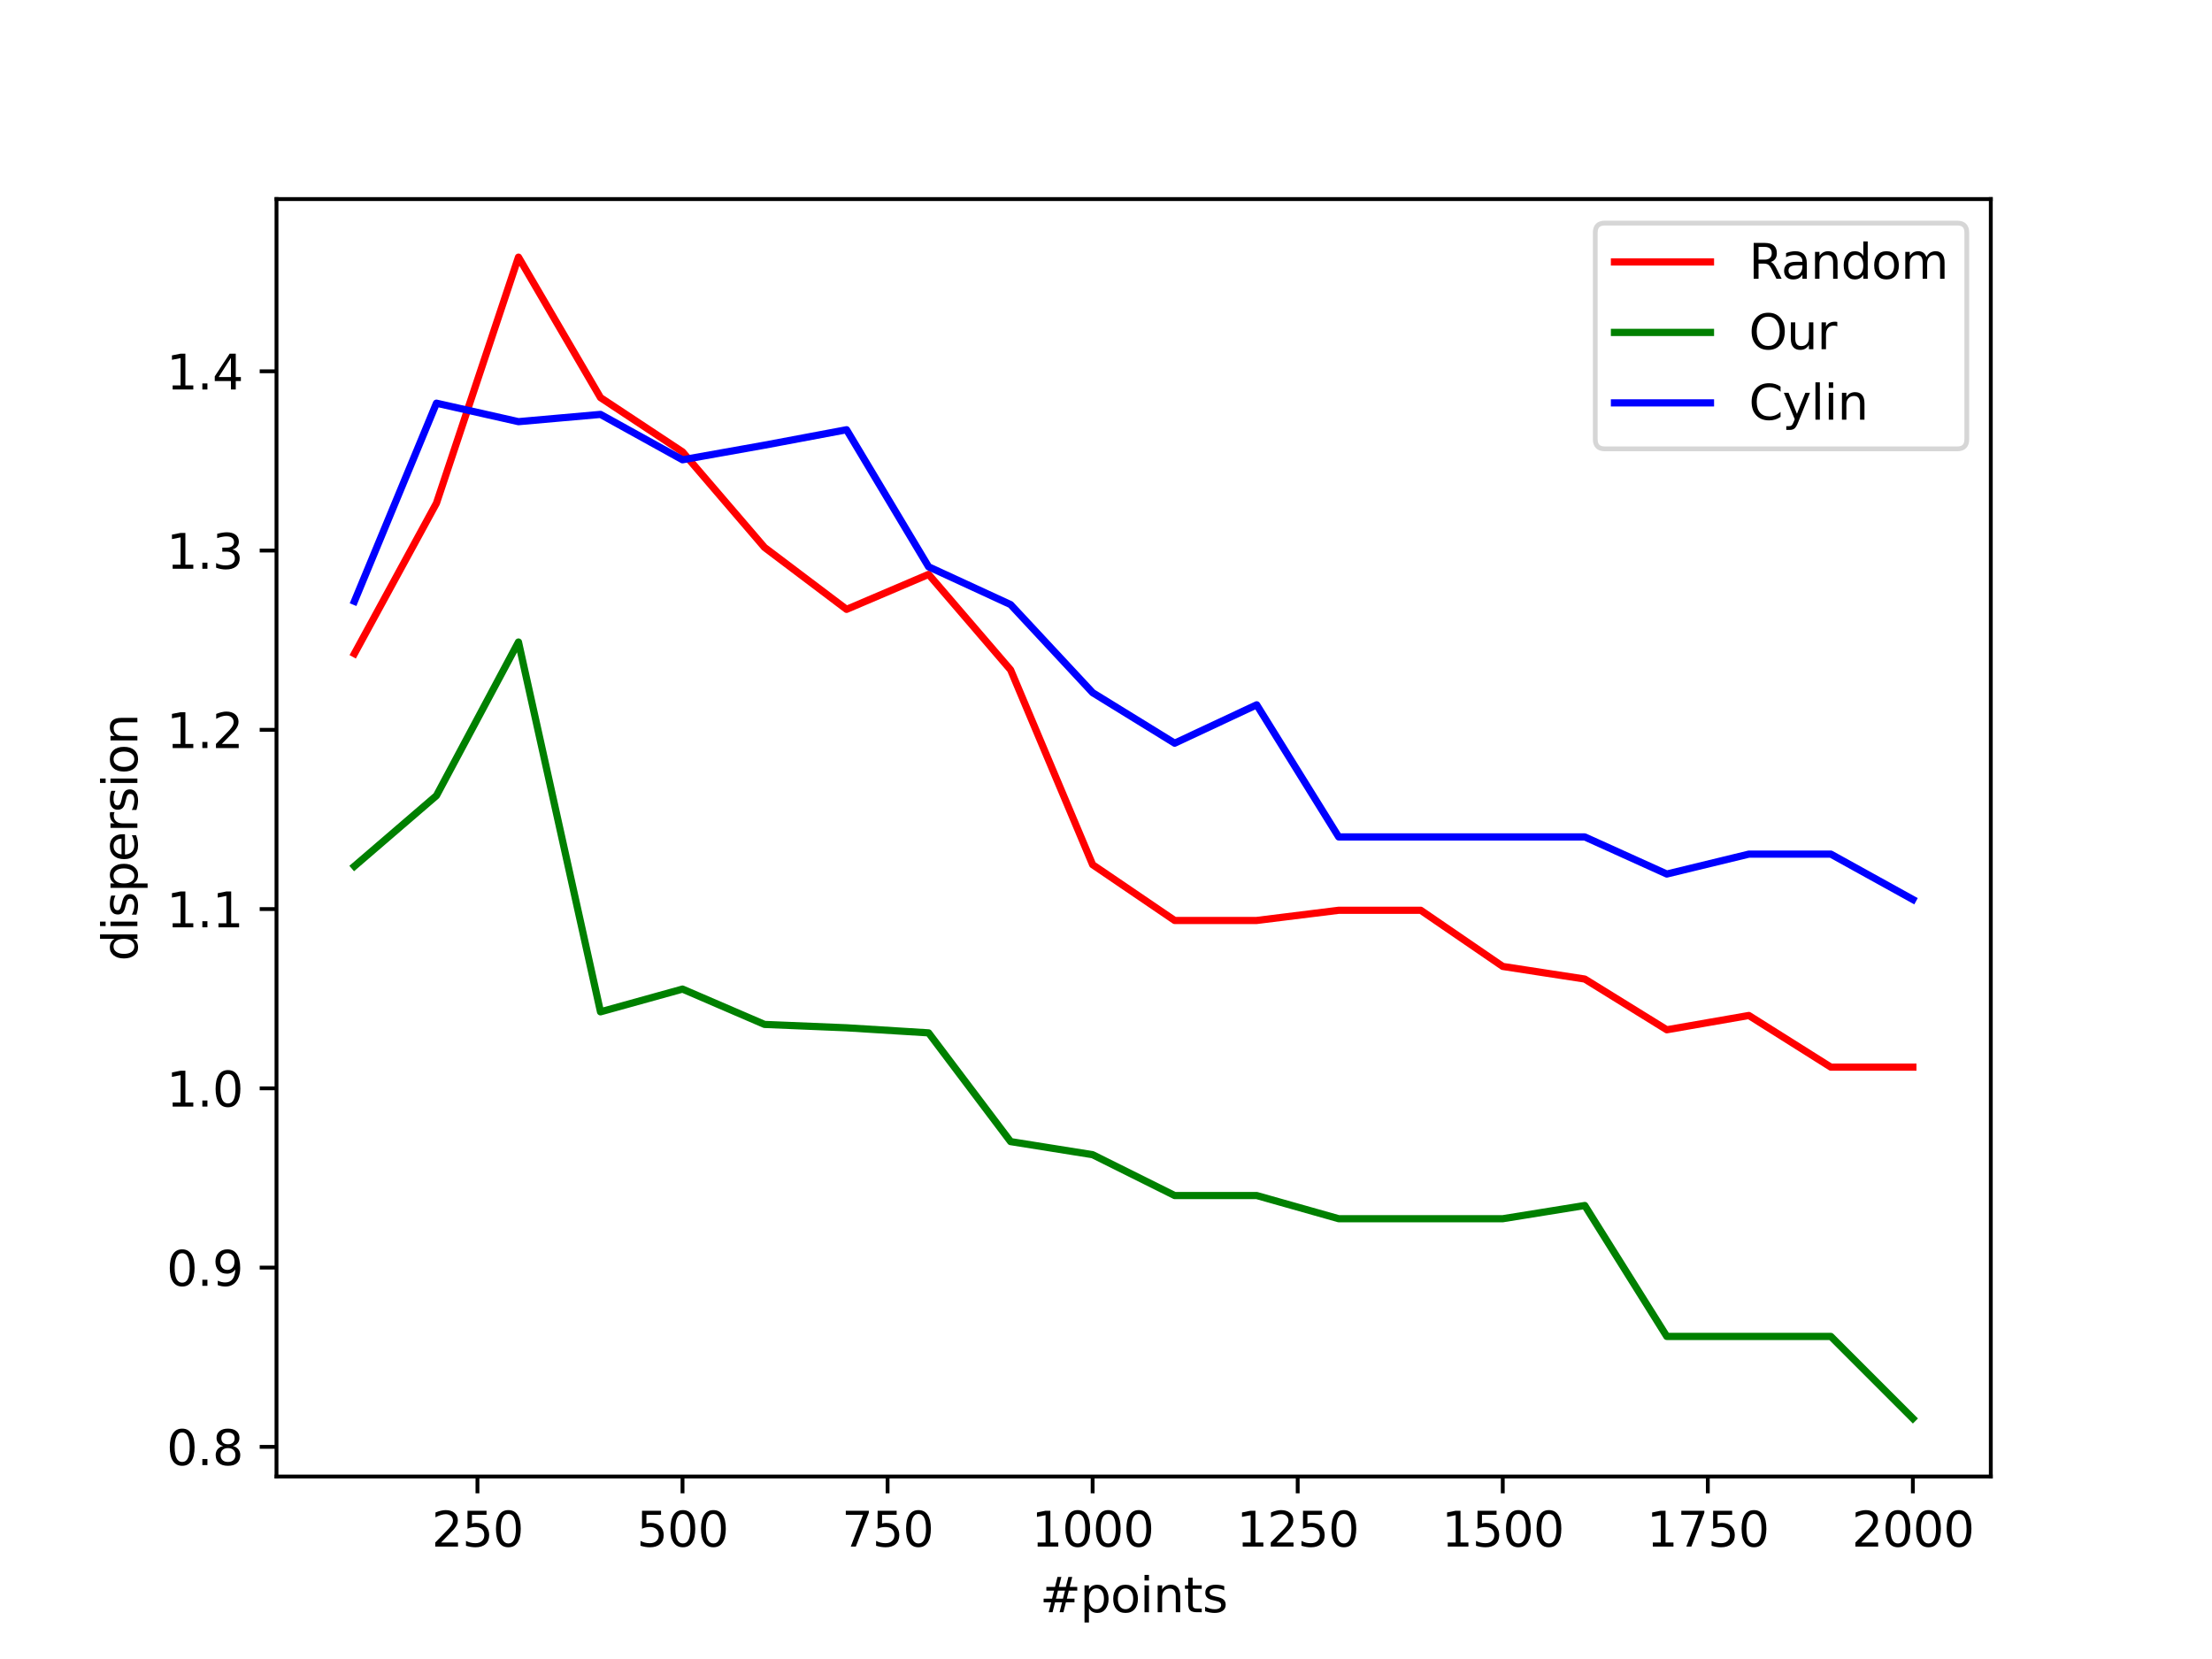 <svg xmlns="http://www.w3.org/2000/svg" xmlns:xlink="http://www.w3.org/1999/xlink" width="614.4" height="460.8" version="1.1" viewBox="0 0 460.8 345.6"><defs><style type="text/css">*{stroke-linejoin:round;stroke-linecap:butt}</style></defs><g id="figure_1"><g id="patch_1"><path d="M 0 345.6 L 460.8 345.6 L 460.8 0 L 0 0 z" style="fill:#fff"/></g><g id="axes_1"><g id="patch_2"><path d="M 57.6 307.584 L 414.72 307.584 L 414.72 41.472 L 57.6 41.472 z" style="fill:#fff"/></g><g id="matplotlib.axis_1"><g id="xtick_1"><g id="line2d_1"><defs><path id="mc92ad0bc69" d="M 0 0 L 0 3.5" style="stroke:#000;stroke-width:.8"/></defs><g><use x="99.463" y="307.584" xlink:href="#mc92ad0bc69" style="stroke:#000;stroke-width:.8"/></g></g><g id="text_1"><g transform="translate(89.92 322.182) scale(0.1 -0.1)"><defs><path id="DejaVuSans-32" d="M 1228 531 L 3431 531 L 3431 0 L 469 0 L 469 531 Q 828 903 1448 1529 Q 2069 2156 2228 2338 Q 2531 2678 2651 2914 Q 2772 3150 2772 3378 Q 2772 3750 2511 3984 Q 2250 4219 1831 4219 Q 1534 4219 1204 4116 Q 875 4013 500 3803 L 500 4441 Q 881 4594 1212 4672 Q 1544 4750 1819 4750 Q 2544 4750 2975 4387 Q 3406 4025 3406 3419 Q 3406 3131 3298 2873 Q 3191 2616 2906 2266 Q 2828 2175 2409 1742 Q 1991 1309 1228 531 z" transform="scale(0.016)"/><path id="DejaVuSans-35" d="M 691 4666 L 3169 4666 L 3169 4134 L 1269 4134 L 1269 2991 Q 1406 3038 1543 3061 Q 1681 3084 1819 3084 Q 2600 3084 3056 2656 Q 3513 2228 3513 1497 Q 3513 744 3044 326 Q 2575 -91 1722 -91 Q 1428 -91 1123 -41 Q 819 9 494 109 L 494 744 Q 775 591 1075 516 Q 1375 441 1709 441 Q 2250 441 2565 725 Q 2881 1009 2881 1497 Q 2881 1984 2565 2268 Q 2250 2553 1709 2553 Q 1456 2553 1204 2497 Q 953 2441 691 2322 L 691 4666 z" transform="scale(0.016)"/><path id="DejaVuSans-30" d="M 2034 4250 Q 1547 4250 1301 3770 Q 1056 3291 1056 2328 Q 1056 1369 1301 889 Q 1547 409 2034 409 Q 2525 409 2770 889 Q 3016 1369 3016 2328 Q 3016 3291 2770 3770 Q 2525 4250 2034 4250 z M 2034 4750 Q 2819 4750 3233 4129 Q 3647 3509 3647 2328 Q 3647 1150 3233 529 Q 2819 -91 2034 -91 Q 1250 -91 836 529 Q 422 1150 422 2328 Q 422 3509 836 4129 Q 1250 4750 2034 4750 z" transform="scale(0.016)"/></defs><use xlink:href="#DejaVuSans-32"/><use x="63.623" xlink:href="#DejaVuSans-35"/><use x="127.246" xlink:href="#DejaVuSans-30"/></g></g></g><g id="xtick_2"><g id="line2d_2"><g><use x="142.181" y="307.584" xlink:href="#mc92ad0bc69" style="stroke:#000;stroke-width:.8"/></g></g><g id="text_2"><g transform="translate(132.637 322.182) scale(0.1 -0.1)"><use xlink:href="#DejaVuSans-35"/><use x="63.623" xlink:href="#DejaVuSans-30"/><use x="127.246" xlink:href="#DejaVuSans-30"/></g></g></g><g id="xtick_3"><g id="line2d_3"><g><use x="184.899" y="307.584" xlink:href="#mc92ad0bc69" style="stroke:#000;stroke-width:.8"/></g></g><g id="text_3"><g transform="translate(175.355 322.182) scale(0.1 -0.1)"><defs><path id="DejaVuSans-37" d="M 525 4666 L 3525 4666 L 3525 4397 L 1831 0 L 1172 0 L 2766 4134 L 525 4134 L 525 4666 z" transform="scale(0.016)"/></defs><use xlink:href="#DejaVuSans-37"/><use x="63.623" xlink:href="#DejaVuSans-35"/><use x="127.246" xlink:href="#DejaVuSans-30"/></g></g></g><g id="xtick_4"><g id="line2d_4"><g><use x="227.616" y="307.584" xlink:href="#mc92ad0bc69" style="stroke:#000;stroke-width:.8"/></g></g><g id="text_4"><g transform="translate(214.891 322.182) scale(0.1 -0.1)"><defs><path id="DejaVuSans-31" d="M 794 531 L 1825 531 L 1825 4091 L 703 3866 L 703 4441 L 1819 4666 L 2450 4666 L 2450 531 L 3481 531 L 3481 0 L 794 0 L 794 531 z" transform="scale(0.016)"/></defs><use xlink:href="#DejaVuSans-31"/><use x="63.623" xlink:href="#DejaVuSans-30"/><use x="127.246" xlink:href="#DejaVuSans-30"/><use x="190.869" xlink:href="#DejaVuSans-30"/></g></g></g><g id="xtick_5"><g id="line2d_5"><g><use x="270.334" y="307.584" xlink:href="#mc92ad0bc69" style="stroke:#000;stroke-width:.8"/></g></g><g id="text_5"><g transform="translate(257.609 322.182) scale(0.1 -0.1)"><use xlink:href="#DejaVuSans-31"/><use x="63.623" xlink:href="#DejaVuSans-32"/><use x="127.246" xlink:href="#DejaVuSans-35"/><use x="190.869" xlink:href="#DejaVuSans-30"/></g></g></g><g id="xtick_6"><g id="line2d_6"><g><use x="313.052" y="307.584" xlink:href="#mc92ad0bc69" style="stroke:#000;stroke-width:.8"/></g></g><g id="text_6"><g transform="translate(300.327 322.182) scale(0.1 -0.1)"><use xlink:href="#DejaVuSans-31"/><use x="63.623" xlink:href="#DejaVuSans-35"/><use x="127.246" xlink:href="#DejaVuSans-30"/><use x="190.869" xlink:href="#DejaVuSans-30"/></g></g></g><g id="xtick_7"><g id="line2d_7"><g><use x="355.77" y="307.584" xlink:href="#mc92ad0bc69" style="stroke:#000;stroke-width:.8"/></g></g><g id="text_7"><g transform="translate(343.045 322.182) scale(0.1 -0.1)"><use xlink:href="#DejaVuSans-31"/><use x="63.623" xlink:href="#DejaVuSans-37"/><use x="127.246" xlink:href="#DejaVuSans-35"/><use x="190.869" xlink:href="#DejaVuSans-30"/></g></g></g><g id="xtick_8"><g id="line2d_8"><g><use x="398.487" y="307.584" xlink:href="#mc92ad0bc69" style="stroke:#000;stroke-width:.8"/></g></g><g id="text_8"><g transform="translate(385.762 322.182) scale(0.1 -0.1)"><use xlink:href="#DejaVuSans-32"/><use x="63.623" xlink:href="#DejaVuSans-30"/><use x="127.246" xlink:href="#DejaVuSans-30"/><use x="190.869" xlink:href="#DejaVuSans-30"/></g></g></g><g id="text_9"><g transform="translate(216.614 335.861) scale(0.1 -0.1)"><defs><path id="DejaVuSans-23" d="M 3272 2816 L 2363 2816 L 2100 1772 L 3016 1772 L 3272 2816 z M 2803 4594 L 2478 3297 L 3391 3297 L 3719 4594 L 4219 4594 L 3897 3297 L 4872 3297 L 4872 2816 L 3775 2816 L 3519 1772 L 4513 1772 L 4513 1294 L 3397 1294 L 3072 0 L 2572 0 L 2894 1294 L 1978 1294 L 1656 0 L 1153 0 L 1478 1294 L 494 1294 L 494 1772 L 1594 1772 L 1856 2816 L 850 2816 L 850 3297 L 1978 3297 L 2297 4594 L 2803 4594 z" transform="scale(0.016)"/><path id="DejaVuSans-70" d="M 1159 525 L 1159 -1331 L 581 -1331 L 581 3500 L 1159 3500 L 1159 2969 Q 1341 3281 1617 3432 Q 1894 3584 2278 3584 Q 2916 3584 3314 3078 Q 3713 2572 3713 1747 Q 3713 922 3314 415 Q 2916 -91 2278 -91 Q 1894 -91 1617 61 Q 1341 213 1159 525 z M 3116 1747 Q 3116 2381 2855 2742 Q 2594 3103 2138 3103 Q 1681 3103 1420 2742 Q 1159 2381 1159 1747 Q 1159 1113 1420 752 Q 1681 391 2138 391 Q 2594 391 2855 752 Q 3116 1113 3116 1747 z" transform="scale(0.016)"/><path id="DejaVuSans-6f" d="M 1959 3097 Q 1497 3097 1228 2736 Q 959 2375 959 1747 Q 959 1119 1226 758 Q 1494 397 1959 397 Q 2419 397 2687 759 Q 2956 1122 2956 1747 Q 2956 2369 2687 2733 Q 2419 3097 1959 3097 z M 1959 3584 Q 2709 3584 3137 3096 Q 3566 2609 3566 1747 Q 3566 888 3137 398 Q 2709 -91 1959 -91 Q 1206 -91 779 398 Q 353 888 353 1747 Q 353 2609 779 3096 Q 1206 3584 1959 3584 z" transform="scale(0.016)"/><path id="DejaVuSans-69" d="M 603 3500 L 1178 3500 L 1178 0 L 603 0 L 603 3500 z M 603 4863 L 1178 4863 L 1178 4134 L 603 4134 L 603 4863 z" transform="scale(0.016)"/><path id="DejaVuSans-6e" d="M 3513 2113 L 3513 0 L 2938 0 L 2938 2094 Q 2938 2591 2744 2837 Q 2550 3084 2163 3084 Q 1697 3084 1428 2787 Q 1159 2491 1159 1978 L 1159 0 L 581 0 L 581 3500 L 1159 3500 L 1159 2956 Q 1366 3272 1645 3428 Q 1925 3584 2291 3584 Q 2894 3584 3203 3211 Q 3513 2838 3513 2113 z" transform="scale(0.016)"/><path id="DejaVuSans-74" d="M 1172 4494 L 1172 3500 L 2356 3500 L 2356 3053 L 1172 3053 L 1172 1153 Q 1172 725 1289 603 Q 1406 481 1766 481 L 2356 481 L 2356 0 L 1766 0 Q 1100 0 847 248 Q 594 497 594 1153 L 594 3053 L 172 3053 L 172 3500 L 594 3500 L 594 4494 L 1172 4494 z" transform="scale(0.016)"/><path id="DejaVuSans-73" d="M 2834 3397 L 2834 2853 Q 2591 2978 2328 3040 Q 2066 3103 1784 3103 Q 1356 3103 1142 2972 Q 928 2841 928 2578 Q 928 2378 1081 2264 Q 1234 2150 1697 2047 L 1894 2003 Q 2506 1872 2764 1633 Q 3022 1394 3022 966 Q 3022 478 2636 193 Q 2250 -91 1575 -91 Q 1294 -91 989 -36 Q 684 19 347 128 L 347 722 Q 666 556 975 473 Q 1284 391 1588 391 Q 1994 391 2212 530 Q 2431 669 2431 922 Q 2431 1156 2273 1281 Q 2116 1406 1581 1522 L 1381 1569 Q 847 1681 609 1914 Q 372 2147 372 2553 Q 372 3047 722 3315 Q 1072 3584 1716 3584 Q 2034 3584 2315 3537 Q 2597 3491 2834 3397 z" transform="scale(0.016)"/></defs><use xlink:href="#DejaVuSans-23"/><use x="83.789" xlink:href="#DejaVuSans-70"/><use x="147.266" xlink:href="#DejaVuSans-6f"/><use x="208.447" xlink:href="#DejaVuSans-69"/><use x="236.23" xlink:href="#DejaVuSans-6e"/><use x="299.609" xlink:href="#DejaVuSans-74"/><use x="338.818" xlink:href="#DejaVuSans-73"/></g></g></g><g id="matplotlib.axis_2"><g id="ytick_1"><g id="line2d_9"><defs><path id="mcc85d0e637" d="M 0 0 L -3.5 0" style="stroke:#000;stroke-width:.8"/></defs><g><use x="57.6" y="301.409" xlink:href="#mcc85d0e637" style="stroke:#000;stroke-width:.8"/></g></g><g id="text_10"><g transform="translate(34.697 305.208) scale(0.1 -0.1)"><defs><path id="DejaVuSans-2e" d="M 684 794 L 1344 794 L 1344 0 L 684 0 L 684 794 z" transform="scale(0.016)"/><path id="DejaVuSans-38" d="M 2034 2216 Q 1584 2216 1326 1975 Q 1069 1734 1069 1313 Q 1069 891 1326 650 Q 1584 409 2034 409 Q 2484 409 2743 651 Q 3003 894 3003 1313 Q 3003 1734 2745 1975 Q 2488 2216 2034 2216 z M 1403 2484 Q 997 2584 770 2862 Q 544 3141 544 3541 Q 544 4100 942 4425 Q 1341 4750 2034 4750 Q 2731 4750 3128 4425 Q 3525 4100 3525 3541 Q 3525 3141 3298 2862 Q 3072 2584 2669 2484 Q 3125 2378 3379 2068 Q 3634 1759 3634 1313 Q 3634 634 3220 271 Q 2806 -91 2034 -91 Q 1263 -91 848 271 Q 434 634 434 1313 Q 434 1759 690 2068 Q 947 2378 1403 2484 z M 1172 3481 Q 1172 3119 1398 2916 Q 1625 2713 2034 2713 Q 2441 2713 2670 2916 Q 2900 3119 2900 3481 Q 2900 3844 2670 4047 Q 2441 4250 2034 4250 Q 1625 4250 1398 4047 Q 1172 3844 1172 3481 z" transform="scale(0.016)"/></defs><use xlink:href="#DejaVuSans-30"/><use x="63.623" xlink:href="#DejaVuSans-2e"/><use x="95.41" xlink:href="#DejaVuSans-38"/></g></g></g><g id="ytick_2"><g id="line2d_10"><g><use x="57.6" y="264.064" xlink:href="#mcc85d0e637" style="stroke:#000;stroke-width:.8"/></g></g><g id="text_11"><g transform="translate(34.697 267.864) scale(0.1 -0.1)"><defs><path id="DejaVuSans-39" d="M 703 97 L 703 672 Q 941 559 1184 500 Q 1428 441 1663 441 Q 2288 441 2617 861 Q 2947 1281 2994 2138 Q 2813 1869 2534 1725 Q 2256 1581 1919 1581 Q 1219 1581 811 2004 Q 403 2428 403 3163 Q 403 3881 828 4315 Q 1253 4750 1959 4750 Q 2769 4750 3195 4129 Q 3622 3509 3622 2328 Q 3622 1225 3098 567 Q 2575 -91 1691 -91 Q 1453 -91 1209 -44 Q 966 3 703 97 z M 1959 2075 Q 2384 2075 2632 2365 Q 2881 2656 2881 3163 Q 2881 3666 2632 3958 Q 2384 4250 1959 4250 Q 1534 4250 1286 3958 Q 1038 3666 1038 3163 Q 1038 2656 1286 2365 Q 1534 2075 1959 2075 z" transform="scale(0.016)"/></defs><use xlink:href="#DejaVuSans-30"/><use x="63.623" xlink:href="#DejaVuSans-2e"/><use x="95.41" xlink:href="#DejaVuSans-39"/></g></g></g><g id="ytick_3"><g id="line2d_11"><g><use x="57.6" y="226.72" xlink:href="#mcc85d0e637" style="stroke:#000;stroke-width:.8"/></g></g><g id="text_12"><g transform="translate(34.697 230.52) scale(0.1 -0.1)"><use xlink:href="#DejaVuSans-31"/><use x="63.623" xlink:href="#DejaVuSans-2e"/><use x="95.41" xlink:href="#DejaVuSans-30"/></g></g></g><g id="ytick_4"><g id="line2d_12"><g><use x="57.6" y="189.376" xlink:href="#mcc85d0e637" style="stroke:#000;stroke-width:.8"/></g></g><g id="text_13"><g transform="translate(34.697 193.176) scale(0.1 -0.1)"><use xlink:href="#DejaVuSans-31"/><use x="63.623" xlink:href="#DejaVuSans-2e"/><use x="95.41" xlink:href="#DejaVuSans-31"/></g></g></g><g id="ytick_5"><g id="line2d_13"><g><use x="57.6" y="152.032" xlink:href="#mcc85d0e637" style="stroke:#000;stroke-width:.8"/></g></g><g id="text_14"><g transform="translate(34.697 155.832) scale(0.1 -0.1)"><use xlink:href="#DejaVuSans-31"/><use x="63.623" xlink:href="#DejaVuSans-2e"/><use x="95.41" xlink:href="#DejaVuSans-32"/></g></g></g><g id="ytick_6"><g id="line2d_14"><g><use x="57.6" y="114.688" xlink:href="#mcc85d0e637" style="stroke:#000;stroke-width:.8"/></g></g><g id="text_15"><g transform="translate(34.697 118.487) scale(0.1 -0.1)"><defs><path id="DejaVuSans-33" d="M 2597 2516 Q 3050 2419 3304 2112 Q 3559 1806 3559 1356 Q 3559 666 3084 287 Q 2609 -91 1734 -91 Q 1441 -91 1130 -33 Q 819 25 488 141 L 488 750 Q 750 597 1062 519 Q 1375 441 1716 441 Q 2309 441 2620 675 Q 2931 909 2931 1356 Q 2931 1769 2642 2001 Q 2353 2234 1838 2234 L 1294 2234 L 1294 2753 L 1863 2753 Q 2328 2753 2575 2939 Q 2822 3125 2822 3475 Q 2822 3834 2567 4026 Q 2313 4219 1838 4219 Q 1578 4219 1281 4162 Q 984 4106 628 3988 L 628 4550 Q 988 4650 1302 4700 Q 1616 4750 1894 4750 Q 2613 4750 3031 4423 Q 3450 4097 3450 3541 Q 3450 3153 3228 2886 Q 3006 2619 2597 2516 z" transform="scale(0.016)"/></defs><use xlink:href="#DejaVuSans-31"/><use x="63.623" xlink:href="#DejaVuSans-2e"/><use x="95.41" xlink:href="#DejaVuSans-33"/></g></g></g><g id="ytick_7"><g id="line2d_15"><g><use x="57.6" y="77.344" xlink:href="#mcc85d0e637" style="stroke:#000;stroke-width:.8"/></g></g><g id="text_16"><g transform="translate(34.697 81.143) scale(0.1 -0.1)"><defs><path id="DejaVuSans-34" d="M 2419 4116 L 825 1625 L 2419 1625 L 2419 4116 z M 2253 4666 L 3047 4666 L 3047 1625 L 3713 1625 L 3713 1100 L 3047 1100 L 3047 0 L 2419 0 L 2419 1100 L 313 1100 L 313 1709 L 2253 4666 z" transform="scale(0.016)"/></defs><use xlink:href="#DejaVuSans-31"/><use x="63.623" xlink:href="#DejaVuSans-2e"/><use x="95.41" xlink:href="#DejaVuSans-34"/></g></g></g><g id="text_17"><g transform="translate(28.617 200.224) rotate(-90) scale(0.1 -0.1)"><defs><path id="DejaVuSans-64" d="M 2906 2969 L 2906 4863 L 3481 4863 L 3481 0 L 2906 0 L 2906 525 Q 2725 213 2448 61 Q 2172 -91 1784 -91 Q 1150 -91 751 415 Q 353 922 353 1747 Q 353 2572 751 3078 Q 1150 3584 1784 3584 Q 2172 3584 2448 3432 Q 2725 3281 2906 2969 z M 947 1747 Q 947 1113 1208 752 Q 1469 391 1925 391 Q 2381 391 2643 752 Q 2906 1113 2906 1747 Q 2906 2381 2643 2742 Q 2381 3103 1925 3103 Q 1469 3103 1208 2742 Q 947 2381 947 1747 z" transform="scale(0.016)"/><path id="DejaVuSans-65" d="M 3597 1894 L 3597 1613 L 953 1613 Q 991 1019 1311 708 Q 1631 397 2203 397 Q 2534 397 2845 478 Q 3156 559 3463 722 L 3463 178 Q 3153 47 2828 -22 Q 2503 -91 2169 -91 Q 1331 -91 842 396 Q 353 884 353 1716 Q 353 2575 817 3079 Q 1281 3584 2069 3584 Q 2775 3584 3186 3129 Q 3597 2675 3597 1894 z M 3022 2063 Q 3016 2534 2758 2815 Q 2500 3097 2075 3097 Q 1594 3097 1305 2825 Q 1016 2553 972 2059 L 3022 2063 z" transform="scale(0.016)"/><path id="DejaVuSans-72" d="M 2631 2963 Q 2534 3019 2420 3045 Q 2306 3072 2169 3072 Q 1681 3072 1420 2755 Q 1159 2438 1159 1844 L 1159 0 L 581 0 L 581 3500 L 1159 3500 L 1159 2956 Q 1341 3275 1631 3429 Q 1922 3584 2338 3584 Q 2397 3584 2469 3576 Q 2541 3569 2628 3553 L 2631 2963 z" transform="scale(0.016)"/></defs><use xlink:href="#DejaVuSans-64"/><use x="63.477" xlink:href="#DejaVuSans-69"/><use x="91.26" xlink:href="#DejaVuSans-73"/><use x="143.359" xlink:href="#DejaVuSans-70"/><use x="206.836" xlink:href="#DejaVuSans-65"/><use x="268.359" xlink:href="#DejaVuSans-72"/><use x="309.473" xlink:href="#DejaVuSans-73"/><use x="361.572" xlink:href="#DejaVuSans-69"/><use x="389.355" xlink:href="#DejaVuSans-6f"/><use x="450.537" xlink:href="#DejaVuSans-6e"/></g></g></g><g id="line2d_16"><path d="M 73.833 136.171 L 90.92 104.821 L 108.007 53.568 L 125.094 82.83 L 142.181 94.132 L 159.268 114.042 L 176.355 126.938 L 193.442 119.656 L 210.529 139.545 L 227.616 180.132 L 244.704 191.749 L 261.791 191.749 L 278.878 189.628 L 295.965 189.628 L 313.052 201.326 L 330.139 203.954 L 347.226 214.521 L 364.313 211.543 L 381.4 222.305 L 398.487 222.305" clip-path="url(#p80e143c46f)" style="fill:none;stroke:red;stroke-width:1.5;stroke-linecap:square"/></g><g id="line2d_17"><path d="M 73.833 180.442 L 90.92 165.746 L 108.007 133.744 L 125.094 210.782 L 142.181 206.044 L 159.268 213.406 L 176.355 214.109 L 193.442 215.163 L 210.529 237.816 L 227.616 240.543 L 244.704 249.05 L 261.791 249.05 L 278.878 253.881 L 295.965 253.881 L 313.052 253.881 L 330.139 251.127 L 347.226 278.403 L 364.313 278.403 L 381.4 278.403 L 398.487 295.488" clip-path="url(#p80e143c46f)" style="fill:none;stroke:green;stroke-width:1.5;stroke-linecap:square"/></g><g id="line2d_18"><path d="M 73.833 125.266 L 90.92 83.989 L 108.007 87.84 L 125.094 86.327 L 142.181 95.781 L 159.268 92.733 L 176.355 89.523 L 193.442 118.069 L 210.529 125.946 L 227.616 144.294 L 244.704 154.822 L 261.791 146.826 L 278.878 174.349 L 295.965 174.349 L 313.052 174.349 L 330.139 174.349 L 347.226 182.076 L 364.313 177.932 L 381.4 177.932 L 398.487 187.382" clip-path="url(#p80e143c46f)" style="fill:none;stroke:#00f;stroke-width:1.5;stroke-linecap:square"/></g><g id="patch_3"><path d="M 57.6 307.584 L 57.6 41.472" style="fill:none;stroke:#000;stroke-width:.8;stroke-linejoin:miter;stroke-linecap:square"/></g><g id="patch_4"><path d="M 414.72 307.584 L 414.72 41.472" style="fill:none;stroke:#000;stroke-width:.8;stroke-linejoin:miter;stroke-linecap:square"/></g><g id="patch_5"><path d="M 57.6 307.584 L 414.72 307.584" style="fill:none;stroke:#000;stroke-width:.8;stroke-linejoin:miter;stroke-linecap:square"/></g><g id="patch_6"><path d="M 57.6 41.472 L 414.72 41.472" style="fill:none;stroke:#000;stroke-width:.8;stroke-linejoin:miter;stroke-linecap:square"/></g><g id="legend_1"><g id="patch_7"><path d="M 334.323 93.506 L 407.72 93.506 Q 409.72 93.506 409.72 91.506 L 409.72 48.472 Q 409.72 46.472 407.72 46.472 L 334.323 46.472 Q 332.323 46.472 332.323 48.472 L 332.323 91.506 Q 332.323 93.506 334.323 93.506 z" style="fill:#fff;opacity:.8;stroke:#ccc;stroke-linejoin:miter"/></g><g id="line2d_19"><path d="M 336.323 54.57 L 346.323 54.57 L 356.323 54.57" style="fill:none;stroke:red;stroke-width:1.5;stroke-linecap:square"/></g><g id="text_18"><g transform="translate(364.323 58.07) scale(0.1 -0.1)"><defs><path id="DejaVuSans-52" d="M 2841 2188 Q 3044 2119 3236 1894 Q 3428 1669 3622 1275 L 4263 0 L 3584 0 L 2988 1197 Q 2756 1666 2539 1819 Q 2322 1972 1947 1972 L 1259 1972 L 1259 0 L 628 0 L 628 4666 L 2053 4666 Q 2853 4666 3247 4331 Q 3641 3997 3641 3322 Q 3641 2881 3436 2590 Q 3231 2300 2841 2188 z M 1259 4147 L 1259 2491 L 2053 2491 Q 2509 2491 2742 2702 Q 2975 2913 2975 3322 Q 2975 3731 2742 3939 Q 2509 4147 2053 4147 L 1259 4147 z" transform="scale(0.016)"/><path id="DejaVuSans-61" d="M 2194 1759 Q 1497 1759 1228 1600 Q 959 1441 959 1056 Q 959 750 1161 570 Q 1363 391 1709 391 Q 2188 391 2477 730 Q 2766 1069 2766 1631 L 2766 1759 L 2194 1759 z M 3341 1997 L 3341 0 L 2766 0 L 2766 531 Q 2569 213 2275 61 Q 1981 -91 1556 -91 Q 1019 -91 701 211 Q 384 513 384 1019 Q 384 1609 779 1909 Q 1175 2209 1959 2209 L 2766 2209 L 2766 2266 Q 2766 2663 2505 2880 Q 2244 3097 1772 3097 Q 1472 3097 1187 3025 Q 903 2953 641 2809 L 641 3341 Q 956 3463 1253 3523 Q 1550 3584 1831 3584 Q 2591 3584 2966 3190 Q 3341 2797 3341 1997 z" transform="scale(0.016)"/><path id="DejaVuSans-6d" d="M 3328 2828 Q 3544 3216 3844 3400 Q 4144 3584 4550 3584 Q 5097 3584 5394 3201 Q 5691 2819 5691 2113 L 5691 0 L 5113 0 L 5113 2094 Q 5113 2597 4934 2840 Q 4756 3084 4391 3084 Q 3944 3084 3684 2787 Q 3425 2491 3425 1978 L 3425 0 L 2847 0 L 2847 2094 Q 2847 2600 2669 2842 Q 2491 3084 2119 3084 Q 1678 3084 1418 2786 Q 1159 2488 1159 1978 L 1159 0 L 581 0 L 581 3500 L 1159 3500 L 1159 2956 Q 1356 3278 1631 3431 Q 1906 3584 2284 3584 Q 2666 3584 2933 3390 Q 3200 3197 3328 2828 z" transform="scale(0.016)"/></defs><use xlink:href="#DejaVuSans-52"/><use x="67.232" xlink:href="#DejaVuSans-61"/><use x="128.512" xlink:href="#DejaVuSans-6e"/><use x="191.891" xlink:href="#DejaVuSans-64"/><use x="255.367" xlink:href="#DejaVuSans-6f"/><use x="316.549" xlink:href="#DejaVuSans-6d"/></g></g><g id="line2d_20"><path d="M 336.323 69.249 L 346.323 69.249 L 356.323 69.249" style="fill:none;stroke:green;stroke-width:1.5;stroke-linecap:square"/></g><g id="text_19"><g transform="translate(364.323 72.749) scale(0.1 -0.1)"><defs><path id="DejaVuSans-4f" d="M 2522 4238 Q 1834 4238 1429 3725 Q 1025 3213 1025 2328 Q 1025 1447 1429 934 Q 1834 422 2522 422 Q 3209 422 3611 934 Q 4013 1447 4013 2328 Q 4013 3213 3611 3725 Q 3209 4238 2522 4238 z M 2522 4750 Q 3503 4750 4090 4092 Q 4678 3434 4678 2328 Q 4678 1225 4090 567 Q 3503 -91 2522 -91 Q 1538 -91 948 565 Q 359 1222 359 2328 Q 359 3434 948 4092 Q 1538 4750 2522 4750 z" transform="scale(0.016)"/><path id="DejaVuSans-75" d="M 544 1381 L 544 3500 L 1119 3500 L 1119 1403 Q 1119 906 1312 657 Q 1506 409 1894 409 Q 2359 409 2629 706 Q 2900 1003 2900 1516 L 2900 3500 L 3475 3500 L 3475 0 L 2900 0 L 2900 538 Q 2691 219 2414 64 Q 2138 -91 1772 -91 Q 1169 -91 856 284 Q 544 659 544 1381 z M 1991 3584 L 1991 3584 z" transform="scale(0.016)"/></defs><use xlink:href="#DejaVuSans-4f"/><use x="78.711" xlink:href="#DejaVuSans-75"/><use x="142.09" xlink:href="#DejaVuSans-72"/></g></g><g id="line2d_21"><path d="M 336.323 83.927 L 346.323 83.927 L 356.323 83.927" style="fill:none;stroke:#00f;stroke-width:1.5;stroke-linecap:square"/></g><g id="text_20"><g transform="translate(364.323 87.427) scale(0.1 -0.1)"><defs><path id="DejaVuSans-43" d="M 4122 4306 L 4122 3641 Q 3803 3938 3442 4084 Q 3081 4231 2675 4231 Q 1875 4231 1450 3742 Q 1025 3253 1025 2328 Q 1025 1406 1450 917 Q 1875 428 2675 428 Q 3081 428 3442 575 Q 3803 722 4122 1019 L 4122 359 Q 3791 134 3420 21 Q 3050 -91 2638 -91 Q 1578 -91 968 557 Q 359 1206 359 2328 Q 359 3453 968 4101 Q 1578 4750 2638 4750 Q 3056 4750 3426 4639 Q 3797 4528 4122 4306 z" transform="scale(0.016)"/><path id="DejaVuSans-79" d="M 2059 -325 Q 1816 -950 1584 -1140 Q 1353 -1331 966 -1331 L 506 -1331 L 506 -850 L 844 -850 Q 1081 -850 1212 -737 Q 1344 -625 1503 -206 L 1606 56 L 191 3500 L 800 3500 L 1894 763 L 2988 3500 L 3597 3500 L 2059 -325 z" transform="scale(0.016)"/><path id="DejaVuSans-6c" d="M 603 4863 L 1178 4863 L 1178 0 L 603 0 L 603 4863 z" transform="scale(0.016)"/></defs><use xlink:href="#DejaVuSans-43"/><use x="69.824" xlink:href="#DejaVuSans-79"/><use x="129.004" xlink:href="#DejaVuSans-6c"/><use x="156.787" xlink:href="#DejaVuSans-69"/><use x="184.57" xlink:href="#DejaVuSans-6e"/></g></g></g></g></g><defs><clipPath id="p80e143c46f"><rect width="357.12" height="266.112" x="57.6" y="41.472"/></clipPath></defs></svg>
